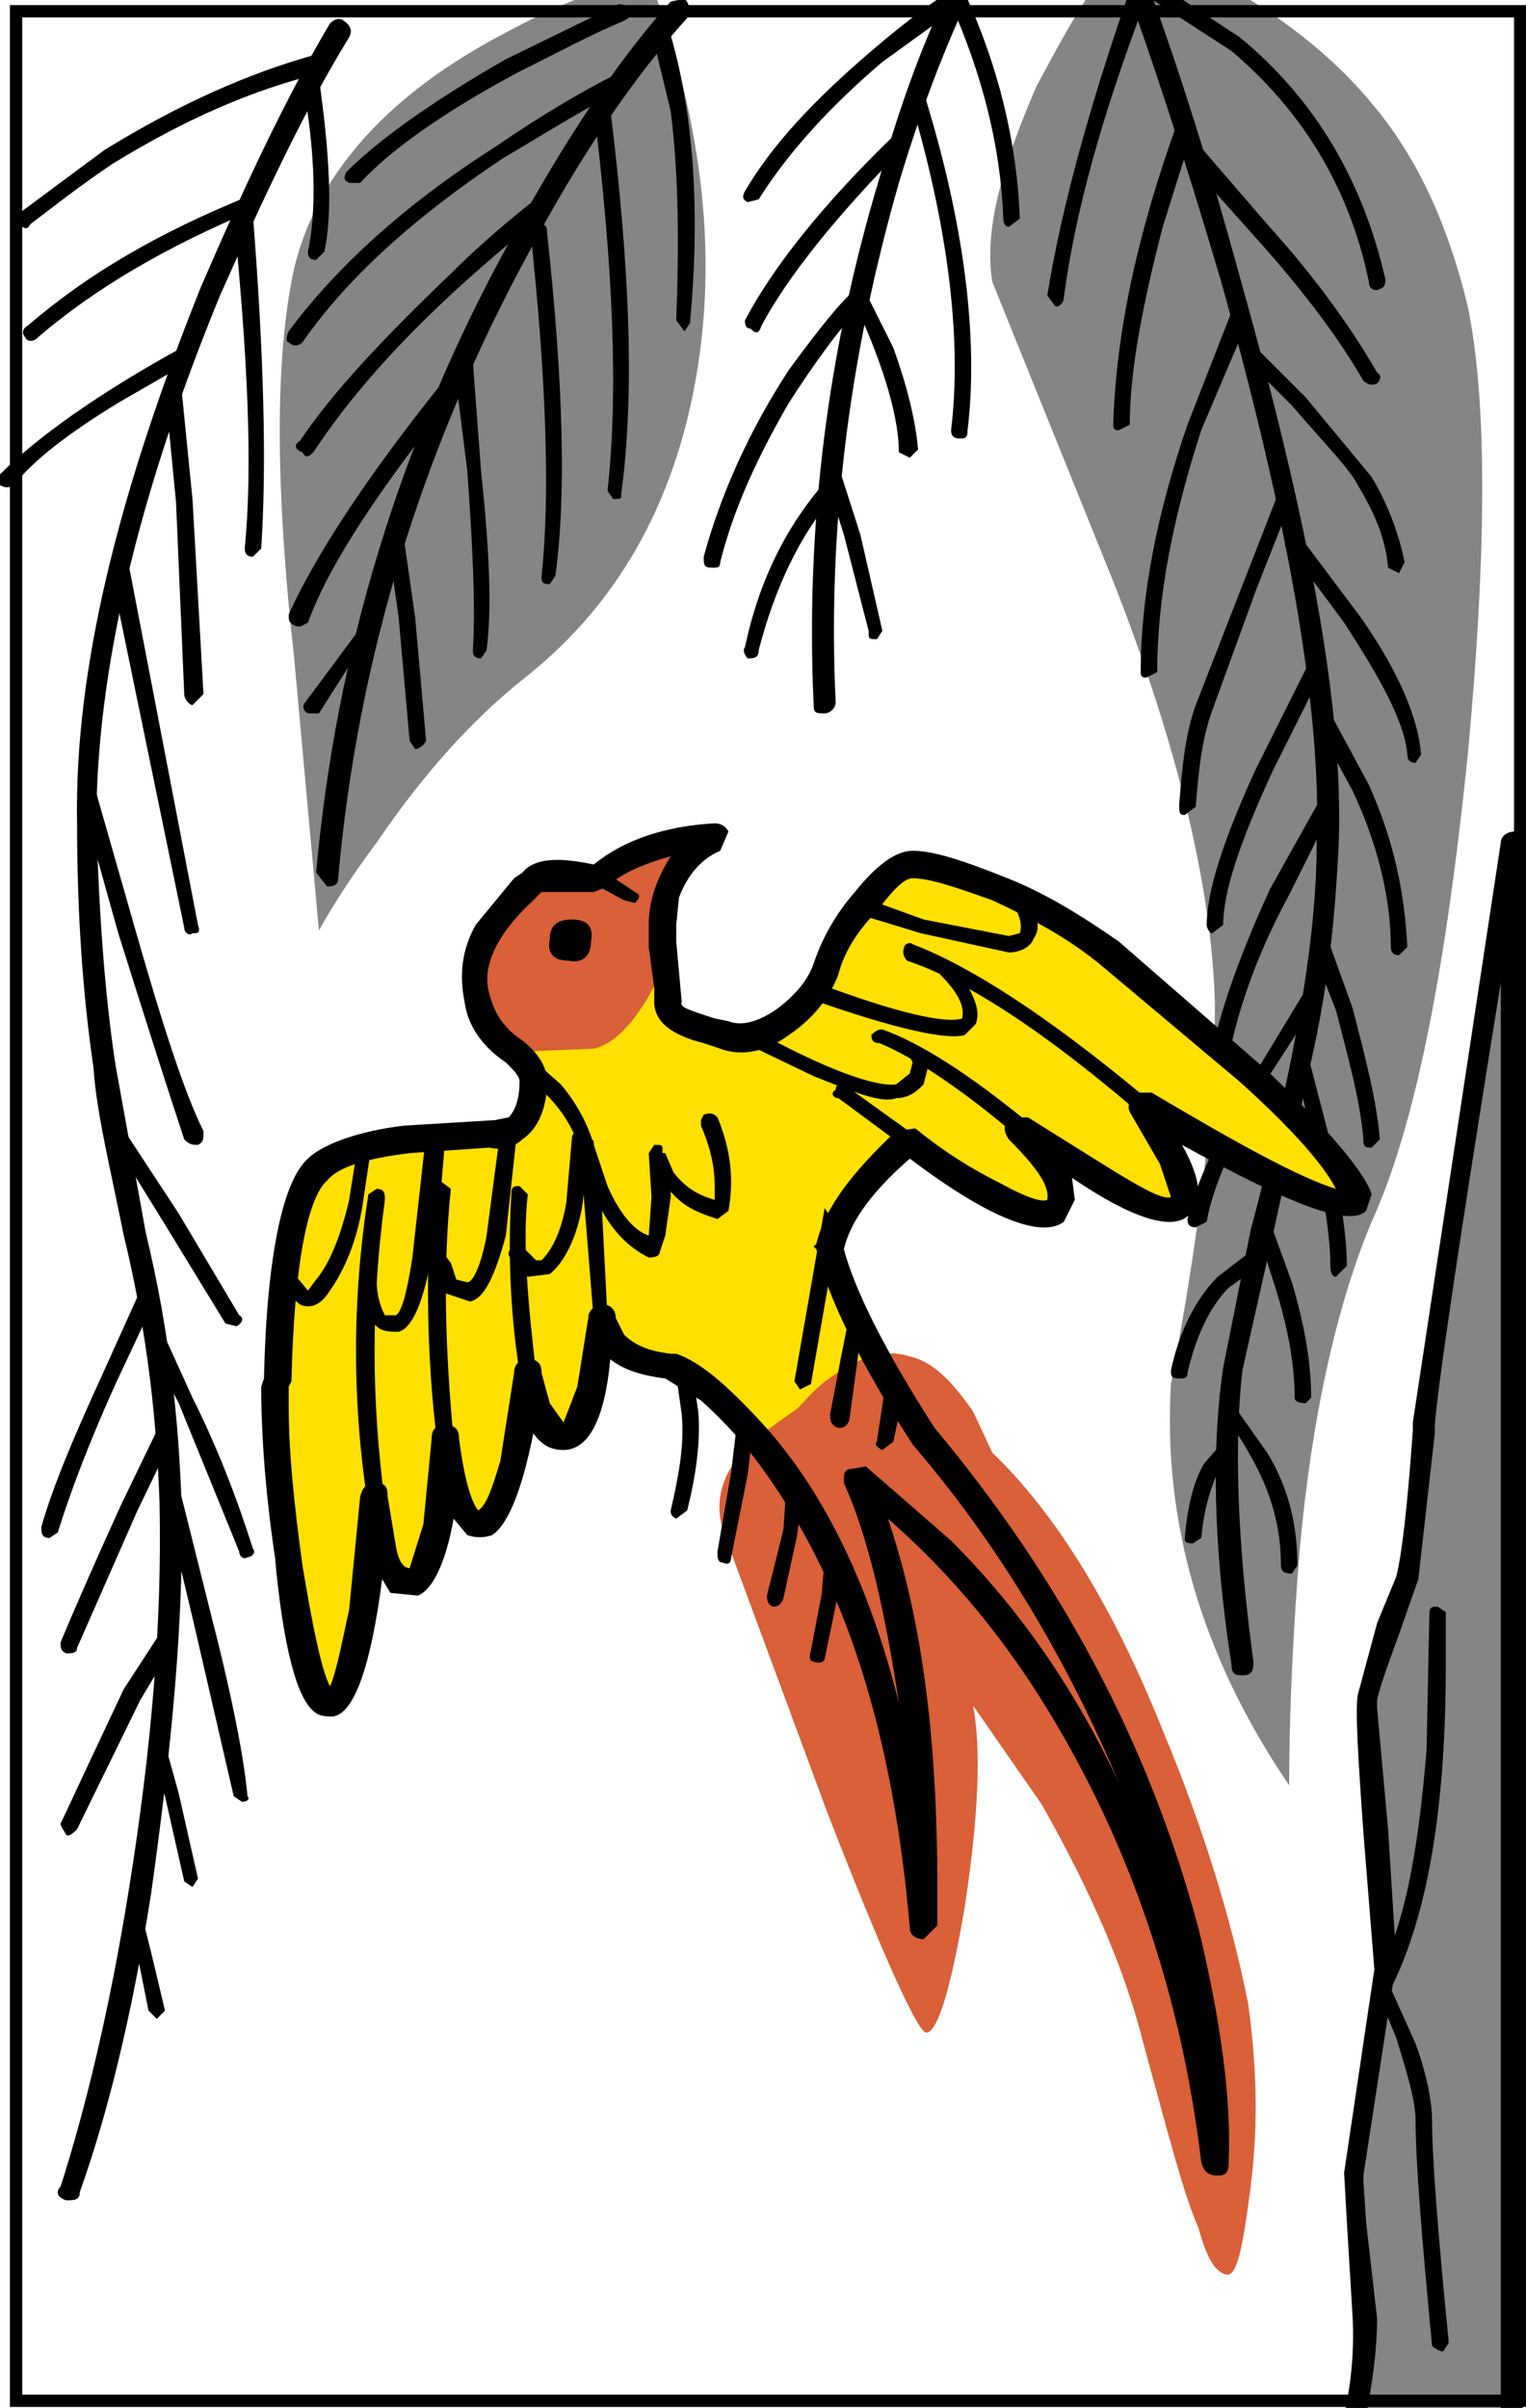 <?xml version="1.0" encoding="utf-8"?>
<!-- Generator: Adobe Illustrator 13.0.0, SVG Export Plug-In . SVG Version: 6.00 Build 14948)  -->
<!DOCTYPE svg PUBLIC "-//W3C//DTD SVG 1.1//EN" "http://www.w3.org/Graphics/SVG/1.1/DTD/svg11.dtd">
<svg version="1.1" id="圖層_1" xmlns="http://www.w3.org/2000/svg" xmlns:xlink="http://www.w3.org/1999/xlink" x="0px" y="0px"
	 width="372px" height="587px" viewBox="0 0 372 587" enable-background="new 0 0 372 587" xml:space="preserve">
<g>
	<g>
		<g>
			<path fill="#858585" d="M294.832-5.661l-26.801,0.667c-5.359,7.367-10.051,16.083-15.41,26.133
				c-8.712,20.101-12.729,35.51-10.721,47.569l29.479,73.034c16.08,40.868,24.122,75.711,24.792,103.185
				c0,22.777-3.349,53.602-10.721,92.455c-2.009,33.501,7.372,66.334,28.811,97.826c0-14.742,0.67-31.492,2.012-50.251
				c2.679-36.852,9.379-66.328,18.088-87.103c10.721-23.45,18.092-61.642,23.45-113.902c4.692-50.251,4.692-86.428,0-109.211
				c-4.688-19.433-12.059-36.184-23.45-49.583C324.982,13.772,311.581,3.048,294.832-5.661z"/>
		</g>
	</g>
	<g>
		<g>
			<path d="M272.722-15.044c-1.342,0.668-2.012,1.342-1.342,3.351c8.713,23.45,17.422,50.251,26.131,79.734
				c16.751,59.634,24.792,105.861,23.45,138.021c0,22.783-5.359,53.601-16.08,93.802l-6.699,33.501
				c-2.68,18.092-2.68,42.216,2.012,72.367c0,2.676,1.338,2.676,2.679,2.676c2.009,0,2.681-0.674,2.681-3.35
				c-4.021-29.478-4.692-53.602-2.681-71.026l7.371-32.826l10.051-45.56c4.018-18.766,5.358-35.516,6.029-49.583
				c1.338-33.501-7.371-79.061-24.121-138.688c-8.042-29.483-16.751-56.951-26.13-81.076
				C275.401-15.044,274.73-15.711,272.722-15.044z"/>
		</g>
	</g>
	<g>
		<g>
			<path d="M278.752-2.979c-1.342-0.674-2.68,0-3.351,0.667c-10.051,28.809-16.751,53.601-20.101,74.369l2.009,2.683
				c1.341,0,2.013-1.341,2.013-2.015c2.679-20.768,9.379-44.886,20.1-73.028C280.093-1.644,279.422-2.311,278.752-2.979z"/>
		</g>
	</g>
	<g>
		<g>
			<path d="M276.743-7.677c-1.342,0-2.013,0-2.013,2.016c-0.67,0.667,0,1.335,0.671,2.008l24.792,16.077
				c17.417,14.749,28.81,33.501,33.501,56.284c0,1.341,0.667,2.015,2.009,2.015c2.009-0.674,2.009-1.348,2.009-2.683
				c-5.359-23.451-16.751-43.551-35.51-58.967L276.743-7.677z"/>
		</g>
	</g>
	<g>
		<g>
			<path d="M288.802,29.174c-0.671,0-1.342,0-2.009,1.348c-9.383,26.126-14.741,50.251-15.413,73.027
				c0,1.342,0.672,1.342,1.342,1.342l2.68-1.342c0-13.4,3.351-30.15,8.041-48.242l7.368-23.451
				C290.811,31.19,290.811,29.848,288.802,29.174z"/>
		</g>
	</g>
	<g>
		<g>
			<path d="M302.872,74.741c-0.67,0-1.341,0-2.679,1.335l-10.721,27.474c-7.371,21.442-11.392,41.542-11.392,60.302
				c0,1.341,0.671,1.341,1.341,1.341l2.68-1.341c0-18.759,4.021-38.192,10.722-58.96l11.388-26.801
				C304.881,76.75,304.881,75.408,302.872,74.741z"/>
		</g>
	</g>
	<g>
		<g>
			<path d="M292.151,35.207c-1.341-0.667-2.009-0.667-3.35,0c-0.671,1.342-0.671,2.683,0,3.35l16.751,18.766
				c12.729,14.067,21.441,26.126,26.8,35.502c0.671,0.674,2.009,1.348,3.351,0.674c0.67-0.674,1.342-2.009,0-2.676
				c-5.359-9.383-14.071-22.116-26.801-36.184L292.151,35.207z"/>
		</g>
	</g>
	<g>
		<g>
			<path d="M305.553,84.124c-0.672-0.674-1.342-0.674-2.681,0c-0.67,0.667-0.67,2.002,0,2.676l12.06,12.06
				c8.042,9.383,14.071,15.416,16.08,19.433c4.021,6.701,6.7,12.733,7.37,20.101l2.68,1.334l1.342-2.676
				c-1.342-6.7-4.021-14.074-8.042-20.774L318.282,96.85L305.553,84.124z"/>
		</g>
	</g>
	<g>
		<g>
			<path d="M314.262,118.959c-2.009-0.667-2.681,0-2.681,1.341l-20.1,51.592c-2.68,7.368-3.351,16.083-4.021,24.118
				c0,2.015,0,2.683,1.342,2.683l2.68-2.015c0.67-8.036,1.342-16.077,4.021-23.451l10.721-29.477l8.709-22.109
				C315.602,120.3,314.932,118.959,314.262,118.959z"/>
		</g>
	</g>
	<g>
		<g>
			<path d="M317.61,131.692c-1.337-1.341-2.009-1.341-3.349,0c-1.339,0.667-1.339,2.009,0,2.009l13.399,18.092
				c8.712,13.4,14.742,24.118,15.412,32.16c0,1.341,0.671,2.009,2.009,2.009l1.342-2.009c-0.671-8.709-5.362-20.101-14.742-33.501
				L317.61,131.692z"/>
		</g>
	</g>
	<g>
		<g>
			<path d="M321.632,161.175c-0.671-0.674-2.009-0.674-2.68,0.667l-12.729,25.459c-8.041,17.424-12.063,30.151-12.063,38.192
				c0,0.667,0.672,2.009,1.342,2.009l2.68-2.009c0-8.041,4.021-20.101,12.062-37.518l12.06-24.125
				C322.974,162.51,322.303,161.843,321.632,161.175z"/>
		</g>
	</g>
	<g>
		<g>
			<path d="M324.312,173.901h-3.351c-1.338,0.674-1.338,1.342,0,2.677l8.712,16.083c6.03,12.733,9.381,26.133,9.381,38.192
				c0,1.341,0.67,2.009,2.008,2.009l2.012-2.009c-0.67-13.4-3.35-26.126-9.379-39.527L324.312,173.901z"/>
		</g>
	</g>
	<g>
		<g>
			<path d="M324.982,192.661c-2.009-0.667-2.68-0.667-2.68,1.341l-12.729,22.777c-7.371,16.083-12.063,29.483-14.071,39.534
				c0,1.341,0,2.683,2.009,2.683c1.341,0,2.012-0.667,2.012-1.341c2.009-10.05,6.03-23.45,14.739-39.527l11.391-22.783
				C325.652,194.676,325.652,194.002,324.982,192.661z"/>
		</g>
	</g>
	<g>
		<g>
			<path d="M321.632,239.562l-2.68,0.667l-13.399,22.115c-9.381,15.41-14.071,26.801-16.08,34.835c0,0.675,0,2.017,2.009,2.017
				l2.679-1.342c1.342-8.041,6.033-18.759,14.742-34.842l13.4-20.768C322.974,241.577,322.303,240.903,321.632,239.562z"/>
		</g>
	</g>
	<g>
		<g>
			<path d="M323.644,228.845c-0.67-1.342-1.341-1.342-2.012-1.342c-2.009,0.674-2.009,1.342-2.009,3.35l6.029,15.409
				c3.351,12.733,6.029,22.783,6.7,31.492c0,2.009,0.671,2.009,2.009,2.009l2.012-2.009c-0.67-8.709-3.35-19.427-6.7-32.159
				L323.644,228.845z"/>
		</g>
	</g>
	<g>
		<g>
			<path d="M318.952,257.654c0-1.341-0.67-2.009-2.009-1.341c-1.342,0-2.012,0.667-1.342,2.683l4.021,17.418
				c2.68,13.4,4.688,24.118,4.688,32.166c0,2.002,0.671,2.677,1.341,2.677l2.68-2.677c0-8.048-2.009-19.433-4.688-32.833
				L318.952,257.654z"/>
		</g>
	</g>
	<g>
		<g>
			<path d="M309.573,297.854c0-0.675-0.671-1.341-2.012-0.675c-1.339,0-2.009,0.675-1.339,2.017l4.688,14.735
				c3.351,10.724,4.69,19.433,4.69,26.8c0,0.675,0.672,1.348,2.681,1.348l1.341-1.348c0-8.034-1.341-16.75-4.691-28.135
				L309.573,297.854z"/>
		</g>
	</g>
	<g>
		<g>
			<path d="M308.231,305.896c-0.67-1.342-2.009-1.342-2.679-1.342l-8.709,6.701c-5.362,5.358-9.384,13.399-11.393,22.775
				c0,1.349,0,2.016,2.009,2.016c1.342,0,2.013,0,2.013-1.341c2.009-8.709,5.359-16.077,10.05-20.774l7.371-5.353
				C308.231,307.905,308.231,307.23,308.231,305.896z"/>
		</g>
	</g>
	<g>
		<g>
			<path d="M300.86,351.456h-2.679l-4.688,5.358c-2.683,4.691-4.021,10.718-4.691,18.093c0,0.673,0,1.34,2.009,1.34l2.013-1.34
				c0.67-6.7,2.009-11.393,4.021-16.077c2.008-2.683,2.679-4.024,4.017-4.024C301.531,353.465,301.531,352.13,300.86,351.456z"/>
		</g>
	</g>
	<g>
		<g>
			<path d="M300.86,342.748c-1.338-1.342-2.009-1.342-2.679,0c-0.671,0.667-1.338,2.008,0,2.682c0.67,0,3.35,3.35,7.371,10.718
				c4.69,8.709,6.7,16.751,6.7,25.459c0,1.342,0.67,2.009,2.679,2.009l1.342-2.009c0-9.376-2.012-18.759-7.371-27.474
				L300.86,342.748z"/>
		</g>
	</g>
	<g>
		<g>
			<path fill="#858585" d="M333.023,413.766c0,2.684,0.671,14.068,2.68,32.834l2.009,34.168l-8.039,49.584l2.68,23.451
				c0.671,14.734,0,28.135-3.35,41.536h40.201V205.394l-22.11,142.039c-1.341,19.433-2.682,31.498-4.021,37.524l-5.361,14.074
				L333.023,413.766z"/>
		</g>
	</g>
	<g>
		<g>
			<path d="M369.204,202.711c-2.009,0-3.351,1.341-3.351,2.682l-21.441,141.371v2.015c-1.339,18.753-2.68,30.151-4.019,35.504
				l-4.69,11.398l-4.691,17.417c-0.668,3.351,0,14.735,1.341,33.501l2.68,33.501l-7.371,49.583l0.671,12.053l1.341,22.116
				c0.671,10.718-0.67,20.769-3.35,30.15v2.683l2.68,0.668h40.201c1.341,0,2.009-0.668,2.009-2.015V205.394L369.204,202.711z
				 M345.753,384.957l4.021-35.51v-2.015c0.67-9.377,6.029-45.555,16.079-107.871v352.426h-33.501
				c2.009-9.376,3.351-18.753,3.351-26.801l-2.68-23.451l-0.671-10.05v-1.335l8.041-52.267l-2.012-32.152l-2.679-29.483v-2.016
				c0.67-3.35,2.679-8.702,5.358-16.076L345.753,384.957z"/>
		</g>
	</g>
	<g>
		<g>
			<path d="M352.453,392.998l-2.009-1.341c-1.342,0-2.012,0-2.012,2.009l-0.671,32.833c-2.009,24.785-5.358,43.551-12.729,56.951
				l0.671,2.009l4.69,11.392c2.68,8.709,4.688,15.409,4.688,20.101c0,9.383,1.342,26.801,4.021,54.936
				c0.672,0.675,2.009,1.349,2.681,1.349l1.341-2.016v-0.667c-2.68-26.801-4.021-44.892-4.021-53.602
				c0-4.691-1.341-11.392-4.021-18.766l-6.028-13.4c9.379-18.753,13.399-45.554,13.399-79.054V392.998z"/>
		</g>
	</g>
	<g>
		<g>
			<path fill="#FFE000" d="M287.46,294.506c3.351-3.351,0.671-12.06-8.708-25.46c31.491,19.433,48.909,27.468,52.26,24.118
				c1.341-2.008-5.359-11.385-21.438-27.468l-38.193-33.501c-8.708-6.033-18.759-11.392-28.809-15.416
				c-8.713-4.018-15.413-6.026-20.101-6.026c-3.35,0-7.37,3.351-11.392,8.709c-4.688,6.032-8.038,11.391-9.38,16.75
				c-2.679,4.691-6.029,9.383-10.721,12.732c-5.359,4.017-10.05,5.359-14.071,3.35l-9.379-2.683c-3.35-1.335-5.359-3.35-4.688-6.033
				l-1.342-18.085c0-2.015,0-4.691,1.342-8.041c2.008-5.359,5.359-10.051,11.388-13.4c-12.059,0-22.109,3.35-28.809,10.05
				l-6.7-1.342c-4.691,0-8.042,1.342-9.379,2.683l-8.712,10.05c-4.021,5.359-5.359,11.385-4.021,17.418
				c0.671,6.033,3.351,10.05,7.371,12.733c3.35,3.35,6.029,5.359,6.029,8.035c0,4.024-1.338,7.374-2.679,10.05
				c-2.009,2.016-4.021,3.35-7.371,2.683l-20.768,1.341c-11.392,1.341-18.763,4.691-22.112,7.374
				c-5.359,4.685-8.039,22.102-10.051,52.927c0,10.724,0.671,26.127,3.35,46.228c3.351,20.774,6.701,31.498,10.05,30.824
				c4.692-0.674,8.712-18.092,10.721-50.251c0.671,15.409,4.021,22.776,9.379,20.774c4.692-1.348,8.042-13.4,8.042-34.849
				c2.009,16.083,5.359,22.783,10.05,20.101c4.688-2.676,8.039-14.735,10.05-36.177l1.338,7.373
				c2.012,5.354,4.021,8.036,7.371,8.036c4.691,0,8.042-9.384,9.379-28.811l2.012,6.026c3.35,3.351,8.039,5.366,14.738,6.033
				l8.042,4.691c6.7,5.359,13.4,11.392,18.76,20.101c18.091,26.127,30.15,63.651,34.841,111.227l-0.67-37.524
				c-2.679-29.478-7.37-52.928-15.409-71.693l12.059,8.716c9.38,8.702,17.422,18.752,26.131,29.477
				c26.801,36.177,42.883,78.393,48.912,128.644c1.339-15.415-1.34-33.5-7.37-55.615c-10.721-44.887-32.16-85.088-63.652-121.271
				c-12.729-19.434-20.1-35.51-23.45-46.234c2.009-8.035,8.709-16.076,19.43-26.126c20.101,14.741,31.492,20.775,36.181,17.424
				c4.691-2.683,1.341-9.383-8.708-20.101C271.38,291.155,284.11,297.18,287.46,294.506z"/>
		</g>
	</g>
	<g>
		<g>
			<path fill="#D96038" d="M241.9,354.133l-4.691-10.051c-4.688-6.7-9.379-12.053-15.408-13.4c-6.03-2.002-12.06,0-18.76,4.698
				c-4.021,2.676-6.033,5.352-8.712,8.035c-6.7,4.69-11.389,8.041-14.071,11.391c-5.359,6.7-6.03,13.401-3.35,20.102l24.792,67.001
				c14.071,36.177,22.11,53.602,24.122,53.602c2.679,0,6.029-10.725,9.379-30.825c3.351-22.103,4.021-38.186,2.009-48.903
				l16.751,24.118c11.391,20.101,20.101,39.534,24.792,58.286c6.029,22.116,10.05,37.524,13.399,44.899
				c2.009,7.367,4.021,10.718,6.7,11.385s4.021-6.033,6.029-21.436c2.013-16.083,1.342-30.825-0.67-44.898
				c-4.018-20.101-10.718-42.203-20.769-66.328C271.38,391.657,257.31,368.881,241.9,354.133z"/>
		</g>
	</g>
	<g>
		<g>
			<path fill="#D96038" d="M129.339,215.444l-8.712,10.05c-4.021,5.359-5.359,11.385-4.021,17.418
				c0.671,4.691,2.012,8.042,5.363,10.718c0,0.674,2.008,2.015,6.7,2.683l16.08-0.667c6.03-1.341,12.06-8.715,17.421-20.768
				l-0.671-9.383c0-2.015,0-4.691,1.342-8.041c2.008-5.359,5.359-10.051,11.388-13.4c-12.059,0-22.109,3.35-28.809,10.05l-6.7-1.342
				C134.027,212.761,130.677,214.103,129.339,215.444z"/>
		</g>
	</g>
	<g>
		<g>
			<path d="M289.473,296.514c2.009-1.335,2.679-3.351,2.679-5.359c0-3.35-1.341-7.374-4.021-12.06
				c26.801,14.736,40.872,20.101,44.893,16.083l1.338-4.024c-1.338-4.692-9.379-14.742-25.459-30.151l-36.181-31.492
				c-8.712-6.033-18.092-12.059-28.813-16.083c-10.051-4.018-16.751-6.026-21.438-6.026c-4.021,0-8.712,3.35-14.071,10.051
				c-4.691,5.358-8.041,11.392-10.05,17.424c-1.342,4.018-4.691,8.035-9.38,11.385c-4.021,2.683-8.041,4.018-11.392,2.683
				l-3.35-0.667c-6.029-2.015-8.708-2.682-8.038-4.024l-1.342-14.742v-4.018l0.671-6.7c2.009-5.365,5.358-9.383,10.05-11.392
				l2.008-4.691c-0.67-1.335-2.008-2.009-3.35-2.009c-12.059,0.674-22.109,4.024-29.48,10.05
				c-9.379-2.008-14.742-1.341-17.421,2.009l-2.009,1.342l-9.379,11.391c-3.35,6.033-4.021,12.059-2.683,18.759
				c0.671,5.359,4.021,10.725,10.051,14.742c2.012,2.009,3.35,3.35,3.35,4.685c0,4.698-1.338,7.374-2.68,8.715l-3.35,0.667
				l-22.109,1.341c-11.392,1.341-20.101,4.691-23.45,8.042c-6.03,5.359-10.051,23.451-10.721,53.601l-0.67,2.009
				c0,9.377,0.67,23.45,3.35,41.542c2.012,22.11,5.362,34.168,9.38,37.519c1.342,1.341,3.35,1.341,4.691,1.341
				c5.359-0.674,9.38-12.726,12.059-33.5l2.012,3.35l6.7,0.675c3.351-1.349,6.7-7.375,8.709-18.766l3.35,4.017
				c2.012,0.675,4.021,0.675,6.03,0c4.021-2.676,7.371-11.385,10.05-24.785c2.012,2.683,4.021,4.018,7.371,4.018
				c6.029,0,10.05-7.368,11.392-22.109c3.35,2.676,8.039,4.024,13.4,4.691l8.708,5.359c6.03,5.358,12.063,12.059,17.422,20.1
				c18.091,26.127,29.479,61.644,33.501,108.544c0,2.009,2.009,2.683,3.349,2.683l3.351-3.35V460
				c0-34.168-3.351-64.318-12.059-89.784c15.409,13.399,29.479,30.15,41.539,50.918c18.092,30.824,30.15,66.334,34.843,105.867
				c0.67,2.683,2.009,3.351,4.021,3.351c2.008,0,2.679-0.668,2.679-3.351c0.671-15.415-2.012-34.841-7.371-56.951
				c-12.059-44.892-33.501-85.093-64.321-121.944c-12.06-18.759-19.431-33.5-22.11-43.551c1.339-6.025,6.03-13.4,16.081-22.109
				c19.429,14.734,32.159,19.432,37.521,15.409l2.679-5.359l0,0l-0.67-5.365C276.072,297.18,285.451,299.863,289.473,296.514z
				 M275.401,271.054l7.371,12.727l2.679,8.048c-2.009,0.667-6.699-2.015-13.399-6.033l-21.442-13.4h-4.688
				c-1.341,2.009-1.341,3.35,0,5.359c6.7,6.7,10.051,11.392,9.38,14.741c-1.341,0.667-5.359-0.667-11.392-4.018
				c-6.7-3.35-13.4-7.374-20.769-13.4l-4.69,0.667c-10.721,10.05-17.421,18.76-19.43,27.468l-0.671,0.667l0.671,0.674
				c2.679,11.392,10.05,26.801,23.45,47.575c20.771,24.117,37.521,52.254,50.251,82.404c-10.721-22.777-24.12-42.203-40.871-58.954
				l-20.771-18.099l-4.021,0.675c-0.668,0-1.339,0.674-1.339,2.009v1.341c6.03,13.401,10.051,31.492,13.401,53.602
				c-7.371-29.477-18.763-52.26-33.501-68.343c-8.042-8.709-14.742-14.735-20.771-16.751h-1.341
				c-5.359-0.667-8.709-2.009-11.388-4.685l-2.012-4.024c0-2.009-1.338-3.35-3.35-3.35c-2.679,0.674-3.35,2.01-3.35,3.35
				l-2.68,16.751l-3.35,8.709l-3.35-4.686l-2.009-7.373c0-2.677-1.341-3.351-3.35-3.351c-1.341,0-3.35,0.674-3.35,3.351
				l-3.35,21.441c-2.012,6.7-3.351,10.718-5.363,12.06c-1.338-1.342-3.35-6.701-4.688-17.425c0-2.677-1.341-3.35-3.35-3.35
				c-2.012,0-3.35,0.673-3.35,3.35l-2.012,20.774l-3.351,10.724c-1.338,0-2.679-1.347-3.35-5.364l-2.009-12.06
				c0-2.676-0.67-3.351-3.35-3.351c-1.341,0-2.679,0.675-3.35,3.351l-2.679,27.475c-2.012,9.377-3.351,16.076-4.692,18.753
				c-2.009-4.018-4.021-13.4-6.7-29.478c-2.009-14.741-3.351-27.474-3.351-38.858v-4.692l0.671-1.341
				c0.671-28.81,4.021-44.886,8.709-48.91c2.683-3.351,9.383-5.359,20.1-6.701l19.434-1.341c2.68,0.667,6.029,0,8.038-2.009
				c4.021-2.676,6.029-8.042,6.029-14.074c0-4.018-2.679-7.368-6.029-10.05c-4.021-2.676-6.7-6.026-8.038-11.385
				c-2.012-6.7,2.009-14.742,10.717-22.783l2.012-2.009h12.729l3.35-1.342c2.68-2.683,8.042-5.359,15.409-7.367
				c-3.35,5.359-5.359,10.718-5.359,16.75v5.359l1.341,10.05v3.35c0,4.691,4.018,8.042,12.059,10.05l4.021,1.341
				c5.359,2.009,11.388,0.667,16.75-3.35c6.029-4.018,10.051-9.383,12.059-14.742c1.341-5.359,4.691-10.724,9.38-15.409
				c4.021-5.365,6.7-8.041,8.712-8.041c4.021,0,10.051,2.008,19.43,5.359c10.051,4.691,18.759,9.383,26.801,16.083l33.501,28.136
				c13.399,12.065,20.771,20.774,23.45,26.133c-8.709-2.683-23.45-10.718-44.892-23.451h-4.688
				C275.401,268.378,274.73,269.712,275.401,271.054z"/>
		</g>
	</g>
	<g>
		<g>
			<path d="M146.757,212.094c-2.009-0.668-2.679,0-2.679,0.667c-1.338,1.342-0.671,2.683,0.67,2.683l7.371,4.018l2.679,0.667
				c1.341-1.335,1.341-2.002,0-2.676L146.757,212.094z"/>
		</g>
	</g>
	<g>
		<g>
			<path d="M144.078,229.512c0.67-3.35-0.671-5.359-4.688-5.359c-3.35,0-5.362,1.341-5.362,4.692
				c-0.671,3.35,0.671,5.359,4.691,5.359C141.398,234.877,144.078,233.529,144.078,229.512z"/>
		</g>
	</g>
	<g>
		<g>
			<path d="M91.818,289.813l-2.012,1.341c-4.018,25.459-4.018,50.924,0,76.377l2.012,1.349l2.009-2.683
				c-3.35-24.792-3.35-48.917,0-73.703C93.827,291.155,93.827,289.813,91.818,289.813z"/>
		</g>
	</g>
	<g>
		<g>
			<path d="M107.227,287.805c-0.671,0-2.009,1.341-2.009,2.009c-1.342,19.434-1.342,40.2,1.338,61.643l2.012,1.341l2.009-2.015
				c-2.009-21.436-2.679-41.535-0.67-60.969L107.227,287.805z"/>
		</g>
	</g>
	<g>
		<g>
			<path d="M126.657,289.146c-1.338,0-2.009,0-2.009,2.009c-0.67,11.391-0.67,26.126,2.009,43.551
				c0.67,1.341,1.341,2.009,2.012,2.009c2.009-0.668,2.009-1.335,2.009-2.009c-2.009-17.425-3.35-32.16-2.009-43.551
				L126.657,289.146z"/>
		</g>
	</g>
	<g>
		<g>
			<path d="M140.727,279.763l0.671,0.667l3.35,41.549c0,2.002,0,2.002,2.009,2.002l1.341-2.677l-1.341-26.126
				c3.35,6.026,7.371,9.376,11.392,11.385c2.009,0,2.68-0.667,2.68-1.334l1.341-4.024l1.338-9.376v-1.348
				c3.35,4.025,7.371,5.365,11.392,6.699l2.679-2.001c1.342-7.374,0.671-14.749-2.679-22.783c-0.671-0.667-1.341-1.341-3.35-0.667
				l-0.671,1.335v1.341c2.012,4.691,3.35,9.376,3.35,14.742v3.35c-4.688-1.341-7.371-3.35-10.05-6.7l-2.009-4.692h-0.671v-0.674
				c0-1.335,0-1.335-2.009-1.335l-1.341,2.009l0,0l0.671,10.725l-0.671,9.376c-4.021-1.342-7.371-6.026-10.05-12.059l-3.35-10.051
				c0-1.341,0-1.341-2.009-1.341C141.398,277.754,140.727,279.095,140.727,279.763z"/>
		</g>
	</g>
	<g>
		<g>
			<path d="M130.677,258.995l-3.35,0.667c-0.67,1.341-0.67,1.341,0.67,2.682l5.359,4.686c4.021,4.024,6.701,8.715,8.042,13.4
				c0,1.348,0.671,2.016,2.68,1.348c0.67-0.674,1.341-0.674,0.67-2.683c-1.341-4.691-4.021-10.05-8.041-14.741L130.677,258.995z"/>
		</g>
	</g>
	<g>
		<g>
			<path d="M128.668,311.256l5.359-0.675c3.35-2.676,6.7-8.703,8.042-17.418l1.338-15.409l-2.009-2.009
				c-1.341,0-2.009,0.667-2.009,2.009l-1.341,15.409c-1.341,8.042-4.021,12.066-6.03,14.067h-1.341l-2.68-2.676
				c-0.67-0.674-1.341-1.341-2.679-0.674c-1.341,0.674-1.341,1.349-1.341,2.016l1.341,2.683L128.668,311.256z"/>
		</g>
	</g>
	<g>
		<g>
			<path d="M125.989,276.413c0.668-1.335,0-2.009-2.012-2.009c-0.67,0-2.008,0-2.008,1.341l-3.351,25.459
				c-1.341,7.374-3.35,11.392-4.691,11.392l-2.68-0.668l-1.341-4.023l-2.009-2.676c-1.341,0-2.009,0.667-2.009,2.676l0.667,2.676
				c0,2.016,0.671,4.024,2.012,4.697l6.03,2.003c3.35-0.667,6.029-6.025,8.709-16.076L125.989,276.413z"/>
		</g>
	</g>
	<g>
		<g>
			<path d="M108.568,276.413c0-0.667,0-2.009-2.012-2.009c-1.338,0-2.009,1.341-2.68,2.009l-3.35,30.15
				c-1.338,8.715-2.679,13.401-4.021,14.068h-2.679c-0.671-1.336-2.009-4.018-2.009-8.703l-2.012-2.015
				c-2.009,0-2.68,0.667-2.009,2.015c0,6.026,1.341,9.376,4.021,11.385c1.338,1.342,3.35,1.342,5.358,1.342
				C102.539,323.313,106.556,307.23,108.568,276.413z"/>
		</g>
	</g>
	<g>
		<g>
			<path d="M67.025,309.914l2.012,4.691l4.018,3.35c2.683,1.341,5.362,0,7.371-3.35c3.35-4.691,6.7-12.06,8.042-21.442l2.009-13.4
				l-1.338-2.009c-2.012,0-2.012,0.674-2.012,2.009l-2.008,12.732c-2.012,8.709-4.692,15.41-8.042,19.433l-2.009,2.677l-3.35-4.024
				l-2.012-2.676L67.025,309.914z"/>
		</g>
	</g>
	<g>
		<g>
			<path d="M280.093,270.38c0.668-1.335,0.668-2.002-0.671-2.676c-24.121-20.101-42.88-32.16-56.951-37.525
				c-0.67-0.667-2.012,0-2.012,0.674c-0.668,1.341,0,2.676,0.67,3.351c14.071,4.691,32.831,16.75,56.281,36.851L280.093,270.38z"/>
		</g>
	</g>
	<g>
		<g>
			<path d="M215.101,250.954c-0.672,0-1.342,0-2.681,1.341c0,0.667,0,2.009,2.009,2.009c8.042,3.35,19.43,10.724,32.831,22.109
				c1.342,1.341,2.012,1.341,3.35,0c0.671-1.335,0.671-2.009-0.668-3.35C235.87,261.678,224.479,254.304,215.101,250.954z"/>
		</g>
	</g>
	<g>
		<g>
			<path d="M205.72,264.354c-0.67-0.674-2.012,0-2.012,1.341c-1.337,0.667-0.667,2.009,0.671,2.009l15.412,11.391h2.68v-2.682
				L205.72,264.354z"/>
		</g>
	</g>
	<g>
		<g>
			<path d="M183.608,250.954c-1.338,0-2.009,0-2.679,1.341c0,0.667,0,2.009,0.67,2.009l16.75,8.041
				c10.05,4.018,16.751,6.701,20.101,5.359c3.351,0,5.359-2.009,6.699-3.35l1.342-5.359l-0.67-2.015l-2.012-1.335l-2.009,2.009
				l0.67,1.341l-0.67,2.683l-3.351,2.676C213.759,265.028,201.699,261.004,183.608,250.954z"/>
		</g>
	</g>
	<g>
		<g>
			<path d="M229.171,237.553c4.688,4.691,6.029,8.042,5.359,10.724c-4.021,1.335-16.08-1.348-35.51-8.715
				c-1.342,0-2.013,0-2.68,1.341c-0.671,1.341,0,2.009,1.338,2.676c20.771,7.375,33.501,10.051,37.521,8.716l2.68-2.683
				c0.671-2.009,0.671-4.017-1.338-8.035l-4.021-6.033l-2.013-1.341C229.171,235.544,229.171,236.212,229.171,237.553z"/>
		</g>
	</g>
	<g>
		<g>
			<path d="M225.149,224.153l-14.741-5.359c-1.338,0-2.009,0-2.009,1.335c-1.341,1.348-0.67,2.015,0.671,2.683l15.409,4.691
				l21.441,4.691c2.681,0,5.359-1.341,6.03-3.35c2.009-2.683,0.67-6.033-1.342-10.051l-2.68-1.341
				c-2.009,0.674-2.009,1.341-0.67,3.35c1.342,2.676,2.012,4.691,1.342,6.7l-2.681,0.674L225.149,224.153z"/>
		</g>
	</g>
	<g>
		<g>
			<path d="M202.371,296.514l-1.342-2.008l-7.371,42.209l1.341,2.016l2.68-1.349l7.371-42.203L202.371,296.514z"/>
		</g>
	</g>
	<g>
		<g>
			<path d="M208.399,318.629c-0.67,0-1.341,0.667-1.341,2.003l-2.009,10.05l-2.679,14.074c0,1.341,0,2.677,2.008,3.35
				c0.671,0,2.012,0,2.68-2.009l2.012-14.741l1.338-10.724C211.079,319.296,210.408,318.629,208.399,318.629z"/>
		</g>
	</g>
	<g>
		<g>
			<path d="M218.45,336.715c-0.671-0.668-2.009,0-2.68,1.341l-2.012,13.4c-0.667,0.674,0,1.341,1.342,2.009l2.679-2.009l2.68-12.726
				C220.459,337.382,220.459,336.715,218.45,336.715z"/>
		</g>
	</g>
	<g>
		<g>
			<path d="M168.869,334.706c0-1.342-0.67-2.009-2.012-1.342c-2.009,0.667-2.009,1.342-2.009,2.016l1.342,9.376
				c0.667,7.374-0.671,14.741-2.683,23.451c0,0.674,0,1.341,1.341,2.009l2.68-2.009c2.012-8.042,3.35-16.751,2.679-24.125
				L168.869,334.706z"/>
		</g>
	</g>
	<g>
		<g>
			<path d="M181.599,345.43c-0.67,0-1.341,0.667-2.009,2.003l-1.341,11.397l-3.35,19.426c0,1.342,0,2.678,1.341,2.678
				c1.338,0.673,2.009,0,2.009-1.336l4.021-20.101l1.338-11.392C184.279,346.765,183.608,345.43,181.599,345.43z"/>
		</g>
	</g>
	<g>
		<g>
			<path d="M194.329,361.506c-2.009,0-2.68,0-2.68,1.342l-0.671,10.051l-4.021,16.083c0,0.667,0,2.001,1.342,2.676
				c0.67,0,2.009,0,2.679-2.009l3.351-15.416l1.341-10.05C195.67,362.181,194.999,361.506,194.329,361.506z"/>
		</g>
	</g>
	<g>
		<g>
			<path d="M203.041,378.256c-1.342,0-2.012,0-2.012,1.342l-0.671,8.709l-2.68,14.074c-0.671,2.003,0,2.677,0.671,2.677
				c1.341,0.674,2.68,0,2.68-0.674l3.35-16.077l0.671-8.709L203.041,378.256z"/>
		</g>
	</g>
	<g>
		<g>
			<path fill="#858585" d="M127.998,165.193c19.43-15.416,32.16-35.516,38.86-60.301c8.712-32.834,6.7-69.685-8.709-110.553
				c-12.729,2.683-24.792,8.035-38.192,15.409c-26.801,14.742-42.88,33.501-48.239,55.61c-4.692,21.441-4.692,52.934,0,95.144
				l6.03,66.328c3.35-6.026,8.041-13.4,14.071-21.436C103.206,188.643,115.268,175.243,127.998,165.193z"/>
		</g>
	</g>
	<g>
		<g>
			<path d="M166.857-0.303l-3.35,0.674c-12.729,14.068-26.13,34.168-39.53,58.954c-26.801,48.917-42.21,100.502-46.901,153.436
				l2.679,3.35c2.012,0,2.683-0.667,2.683-2.008c4.688-52.928,20.101-103.853,46.23-152.095
				c12.729-24.118,26.13-43.551,38.86-57.619C168.199,2.374,168.199,1.039,166.857-0.303z"/>
		</g>
	</g>
	<g>
		<g>
			<path d="M153.457,2.374c-0.667-1.334-2.008-1.334-2.679-1.334l-27.471,13.4c-18.759,10.718-31.489,20.101-38.86,27.468
				c-0.671,1.341-0.671,2.016,0.671,2.683h2.679c6.7-7.368,19.43-16.75,38.192-26.8c9.38-4.692,18.089-9.383,26.13-12.733
				C153.457,4.389,154.128,3.722,153.457,2.374z"/>
		</g>
	</g>
	<g>
		<g>
			<path d="M153.457,19.124c-0.667-1.334-2.008-2.002-2.679-1.334c-9.38,4.685-19.43,10.717-30.151,18.085
				c-22.109,14.074-38.86,29.483-50.251,44.899c-0.67,1.335-0.67,2.676,0,2.676c1.342,1.342,2.68,0.674,3.351,0
				c10.721-15.409,26.8-30.15,48.913-44.892c11.389-6.7,20.768-12.733,29.48-16.75C153.457,21.139,154.128,19.798,153.457,19.124z"
				/>
		</g>
	</g>
	<g>
		<g>
			<path d="M134.027,47.94h-2.68c-6.029,4.685-14.071,11.385-21.441,18.759c-16.08,15.409-28.81,28.81-36.851,40.875
				c-1.338,0.668-1.338,2.002,0.671,2.677c0.67,1.341,1.341,1.341,2.679,0c12.733-19.427,32.163-38.86,57.622-58.96V47.94z"/>
		</g>
	</g>
	<g>
		<g>
			<path d="M111.918,91.491h-2.679c-19.433,24.118-32.163,43.551-38.863,58.286c0,1.348,0,2.015,1.342,2.683
				c1.338,0.667,2.009,0,3.35-0.667c5.358-14.742,18.088-33.501,36.851-56.951C113.256,93.5,113.256,92.158,111.918,91.491z"/>
		</g>
	</g>
	<g>
		<g>
			<path d="M74.396,171.226c-0.67,0.667-0.67,2.002,0.671,2.676h2.68l14.071-22.109h-2.012c-1.338,0-1.338-1.341,0-1.341
				L74.396,171.226z"/>
		</g>
	</g>
	<g>
		<g>
			<path d="M162.84,6.398c-0.671-1.341-1.342-1.341-2.683-1.341c-1.338,0.667-1.338,1.341-1.338,2.682l4.688,19.434
				c2.012,16.076,2.012,33.501,1.341,50.918l2.009,2.683l1.342-2.015C170.878,49.949,168.869,25.824,162.84,6.398z"/>
		</g>
	</g>
	<g>
		<g>
			<path d="M148.769,26.498c-0.671-2.009-1.341-2.009-2.012-2.009c-1.338,0-2.009,0.668-2.009,2.009
				c4.692,38.192,6.03,69.011,3.35,93.128l1.342,2.016c2.009,0,2.009,0,2.009-1.342C154.798,95.509,153.457,64.69,148.769,26.498z"
				/>
		</g>
	</g>
	<g>
		<g>
			<path d="M133.356,56.649c0-2.009-0.667-2.009-2.679-2.009c-0.671,0-1.338,0.667-1.338,2.009
				c4.017,37.525,4.688,64.993,2.679,83.752c0,1.341,0,2.009,2.009,2.009l1.341-2.009C138.048,121.642,137.377,93.5,133.356,56.649z
				"/>
		</g>
	</g>
	<g>
		<g>
			<path d="M115.268,88.141c0-1.342-1.341-2.683-2.679-2.683c-0.671,0.667-2.012,1.341-2.012,2.683l3.35,26.8
				c1.341,18.759,2.012,33.501,1.341,43.551c0,0.667,0,2.009,2.009,2.009l1.341-2.009c1.338-10.05,0.671-24.792-1.341-43.551
				L115.268,88.141z"/>
		</g>
	</g>
	<g>
		<g>
			<path d="M98.518,131.692c0-2.015-1.341-2.682-2.012-2.015c-2.009,0-2.679,0.674-2.009,2.015l2.68,18.759l2.679,30.151
				l1.342,2.008c0.67,0,2.009-0.667,2.679-2.008l-2.679-30.151L98.518,131.692z"/>
		</g>
	</g>
	<g>
		<g>
			<path d="M83.776,5.057c-0.67-0.667-2.009-0.667-3.35,0.667C69.705,23.822,59.655,45.257,48.937,70.049
				c-20.1,50.251-30.821,93.129-30.151,130.654c0,21.441,1.338,41.542,4.018,59.627c0.671,10.725,4.021,24.125,7.371,40.875
				c6.03,24.792,8.042,46.228,8.712,64.993c0.667,29.483-2.012,60.301-7.371,93.802c-4.692,29.483-10.722,54.269-16.75,73.034
				c-1.342,1.335-0.671,2.676,1.338,3.351c2.012,0,3.35,0,3.35-2.016c6.7-18.759,12.732-42.884,17.421-73.034
				c4.691-33.501,8.042-65.653,7.371-95.137c-0.671-18.766-2.68-40.869-8.709-65.667l-7.371-40.869
				c-2.679-17.418-4.021-37.519-4.691-58.96c0-36.851,10.05-79.728,30.15-128.645C64.346,47.94,74.396,26.498,85.118,9.074
				C85.788,7.739,85.788,6.398,83.776,5.057z"/>
		</g>
	</g>
	<g>
		<g>
			<path d="M40.225,325.997l-3.35-0.668c-0.67,0-0.67,1.335-0.67,2.676l7.371,14.074l14.742,36.177c0,1.342,1.338,2.01,2.009,1.342
				c1.341,0,2.012-1.342,1.341-2.015c-4.021-12.727-8.712-24.786-14.742-36.852L40.225,325.997z"/>
		</g>
	</g>
	<g>
		<g>
			<path d="M77.747,19.124l-2.68-1.334l-1.341,2.009c3.35,18.091,3.35,32.159,1.341,41.542c0,0.667,0,2.009,2.009,2.009l2.012-2.009
				C81.097,51.958,80.426,37.89,77.747,19.124z"/>
		</g>
	</g>
	<g>
		<g>
			<path d="M61.667,52.625c0-1.335-1.341-2.002-2.012-1.335c-1.338,0-2.679,0-2.679,1.335c3.35,34.174,4.691,60.975,2.679,81.076
				c0,1.341,0.671,2.009,2.012,2.009l2.009-2.009C65.017,113.6,64.346,86.799,61.667,52.625z"/>
		</g>
	</g>
	<g>
		<g>
			<path d="M44.246,94.841l-2.68-2.016c-0.671,0-1.341,0.674-1.341,2.016l2.679,27.468l2.012,46.901
				c0,1.341,1.338,2.682,2.009,2.682l2.68-2.682l-2.68-47.568L44.246,94.841z"/>
		</g>
	</g>
	<g>
		<g>
			<path d="M31.517,138.393l-2.012,1.334l-2.68-1.334l18.092,87.769c0,1.341,1.338,2.015,2.009,1.341c1.341,0,2.012,0,1.341-2.009
				L31.517,138.393z"/>
		</g>
	</g>
	<g>
		<g>
			<path d="M23.475,193.329c-0.671-1.335-1.338-1.335-2.68-1.335c-1.341,0-1.341,1.335-1.341,2.008l9.383,33.501
				c7.368,23.451,12.729,40.201,16.08,50.251c1.338,1.341,2.009,1.341,3.35,1.341c1.339-0.667,1.339-1.341,1.339-3.35
				c-4.688-9.383-10.051-26.133-16.75-49.584L23.475,193.329z"/>
		</g>
	</g>
	<g>
		<g>
			<path d="M29.504,274.404l-2.68-1.341c-1.338,1.341-1.338,2.015-0.671,2.683l14.071,22.784l14.742,24.117l2.679,0.667
				c1.342-0.667,2.009-2.009,0.671-2.682l-14.742-24.786L29.504,274.404z"/>
		</g>
	</g>
	<g>
		<g>
			<path d="M43.575,362.181c-0.671-0.675-2.009-1.349-2.68-0.675c-1.341,0-1.341,0.675-1.341,2.009l7.371,30.818l10.05,43.552
				l2.012,1.347c1.338,0,2.009-0.674,1.338-1.347c-0.671-8.035-3.35-22.777-8.709-43.552L43.575,362.181z"/>
		</g>
	</g>
	<g>
		<g>
			<path d="M40.225,425.158c0-2.009-1.338-2.009-2.009-2.009c-1.341,0.667-2.012,2.009-1.341,2.683l3.35,12.053l4.691,20.774
				L46.925,460l1.341-2.016l-4.691-20.768L40.225,425.158z"/>
		</g>
	</g>
	<g>
		<g>
			<path d="M34.866,468.035c-0.671-2.003-1.341-2.003-2.68-1.336c-2.012,0.669-2.012,2.009-2.012,2.684l3.35,7.367l2.68,13.401
				l2.012,2.009l2.009-2.009l-3.35-14.068L34.866,468.035z"/>
		</g>
	</g>
	<g>
		<g>
			<path d="M41.566,346.097c-1.341-1.341-2.012-0.667-2.679,1.336l-9.383,19.433c-6.701,14.741-11.389,25.466-14.738,33.501
				c0,1.342,0,2.015,1.338,2.683c1.341,0,2.682,0,2.682-1.341l14.739-33.501l9.379-19.428
				C42.904,347.433,42.904,346.097,41.566,346.097z"/>
		</g>
	</g>
	<g>
		<g>
			<path d="M41.566,398.357h-2.679l-8.712,13.399c-5.359,11.393-10.721,22.777-15.409,32.828c0,0.673,0.67,1.348,1.338,2.682
				c0.67,0.667,2.012-0.667,2.682-1.334l15.409-31.499l8.042-13.4C43.575,399.031,42.904,398.357,41.566,398.357z"/>
		</g>
	</g>
	<g>
		<g>
			<path d="M36.875,313.932c-1.338-1.335-2.009-1.335-2.68,0.674l-9.379,20.774c-7.371,16.076-12.062,27.468-14.742,36.851
				c0,1.335,0,2.677,2.012,2.677l2.009-1.342c2.679-8.709,7.371-21.436,14.071-36.184l10.05-21.436
				C38.216,314.605,38.216,313.932,36.875,313.932z"/>
		</g>
	</g>
	<g>
		<g>
			<path d="M46.925,85.458c0-1.335-1.338-2.009-2.679-0.667C23.475,96.176,8.736,106.9,0.024,115.609
				c-0.671,1.341-0.671,1.341,0,2.682c1.341,0.667,2.012,0.667,3.35,0c4.691-6.032,13.4-12.733,25.462-20.101l17.417-10.05
				C47.596,88.141,48.266,86.799,46.925,85.458z"/>
		</g>
	</g>
	<g>
		<g>
			<path d="M63.005,48.607c-0.667-1.335-1.338-2.009-2.679-0.667c-21.438,8.708-38.86,18.759-53.602,31.485
				c-1.338,0.674-1.338,2.015-0.67,2.683c0.67,1.341,2.012,1.341,3.35,0c14.071-12.06,31.492-22.109,52.264-30.818L63.005,48.607z"
				/>
		</g>
	</g>
	<g>
		<g>
			<path d="M80.426,14.439c-0.67-1.342-2.009-1.342-2.679-1.342c-17.421,4.692-34.843,12.727-52.26,23.451L4.715,51.958
				c-1.341,1.341-1.341,2.015,0,2.683c1.338,1.335,2.009,1.335,2.68,0c5.359-4.018,12.059-9.383,20.101-14.742
				C44.917,29.174,61.667,21.807,78.417,17.79C80.426,17.122,80.426,15.774,80.426,14.439z"/>
		</g>
	</g>
	<g>
		<g>
			<path d="M237.88-9.012c-2.01-0.667-2.68,0-4.021,1.335c-6.7,12.733-13.399,29.483-19.43,50.925
				c-12.729,42.21-18.088,85.093-16.079,128.644c0,2.009,0.671,2.009,2.68,2.009c1.342,0,2.679-1.341,2.679-2.676
				c-2.009-42.884,3.351-84.426,15.413-126.636c6.028-20.101,12.729-36.851,19.43-50.251C239.221-7.003,239.221-7.677,237.88-9.012z
				"/>
		</g>
	</g>
	<g>
		<g>
			<path d="M235.2-1.644c-0.67-0.667-1.342-1.334-3.35-0.667c-0.671,0.667-1.342,1.335,0,3.35
				c7.37,16.75,12.059,34.168,12.729,52.26c0,1.341,0.671,2.009,1.341,2.009l2.681-2.009C247.93,34.54,243.242,15.774,235.2-1.644z"
				/>
		</g>
	</g>
	<g>
		<g>
			<path d="M235.2-1.644l-3.35-0.667c-3.351,2.008-10.05,6.7-19.431,14.735c-14.07,12.065-24.12,22.783-30.821,34.175
				c-0.67,1.342-0.67,2.009,0.671,2.676l2.679-0.667c6.701-10.718,16.75-22.109,30.152-33.501l19.43-14.067
				C235.2,1.039,235.2-0.303,235.2-1.644z"/>
		</g>
	</g>
	<g>
		<g>
			<path d="M225.149,22.474c0-1.335-0.67-1.335-2.679-1.335c-0.67,0-1.342,1.335-0.67,2.683
				c9.379,31.485,12.729,58.953,10.05,81.069c0,1.335,0.671,2.009,2.008,2.009c1.342,0,2.012,0,2.012-2.009
				C238.551,82.775,235.2,54.64,225.149,22.474z"/>
		</g>
	</g>
	<g>
		<g>
			<path d="M221.129,32.524c-0.67-1.334-2.008-1.334-2.679,0c-18.092,17.424-30.15,32.833-36.851,45.566
				c0,0.667,0,2.009,1.341,2.009c1.338,1.341,2.008,1.341,2.679-0.674c6.03-11.385,18.088-26.8,35.509-44.218
				C222.471,34.54,222.471,33.198,221.129,32.524z"/>
		</g>
	</g>
	<g>
		<g>
			<path d="M209.741,70.049l-1.342,0.674c-3.35,2.676-8.709,9.376-16.079,19.427c-10.05,15.409-16.75,30.825-20.771,45.56
				c0,2.015,0,2.683,2.009,2.683c1.341,0,2.012,0,2.012-1.342c3.35-13.4,9.379-26.126,16.75-38.86
				c6.029-9.383,11.388-16.75,16.75-22.783c6.7,14.742,10.051,26.8,10.051,34.842l2.68,1.341l2.009-2.015
				c-0.669-7.368-2.681-15.402-6.03-24.785l-6.7-13.4L209.741,70.049z"/>
		</g>
	</g>
	<g>
		<g>
			<path d="M203.708,116.95l-2.679,0.674c-9.38,10.717-16.081,24.118-19.43,40.201c-0.67,0.667,0,2.002,0.671,2.676
				c1.338,0,2.679,0,2.679-2.009c4.021-15.416,10.05-28.142,18.759-38.192C204.379,118.959,204.379,118.292,203.708,116.95z"/>
		</g>
	</g>
	<g>
		<g>
			<path d="M204.379,113.6c0-0.674-1.338-1.341-2.68-0.674c-1.341,0.674-1.341,1.348-0.67,2.683l4.69,14.741l6.03,23.451
				c0,2.009,0,2.009,2.009,2.009l1.342-2.009l-5.359-23.451L204.379,113.6z"/>
		</g>
	</g>
</g>
<path id="PATH77" fill="none" stroke="#000000" stroke-width="3" stroke-miterlimit="100" d="M370.59,585.26H3.92V2.74h366.67
	V585.26L370.59,585.26z"/>
</svg>
